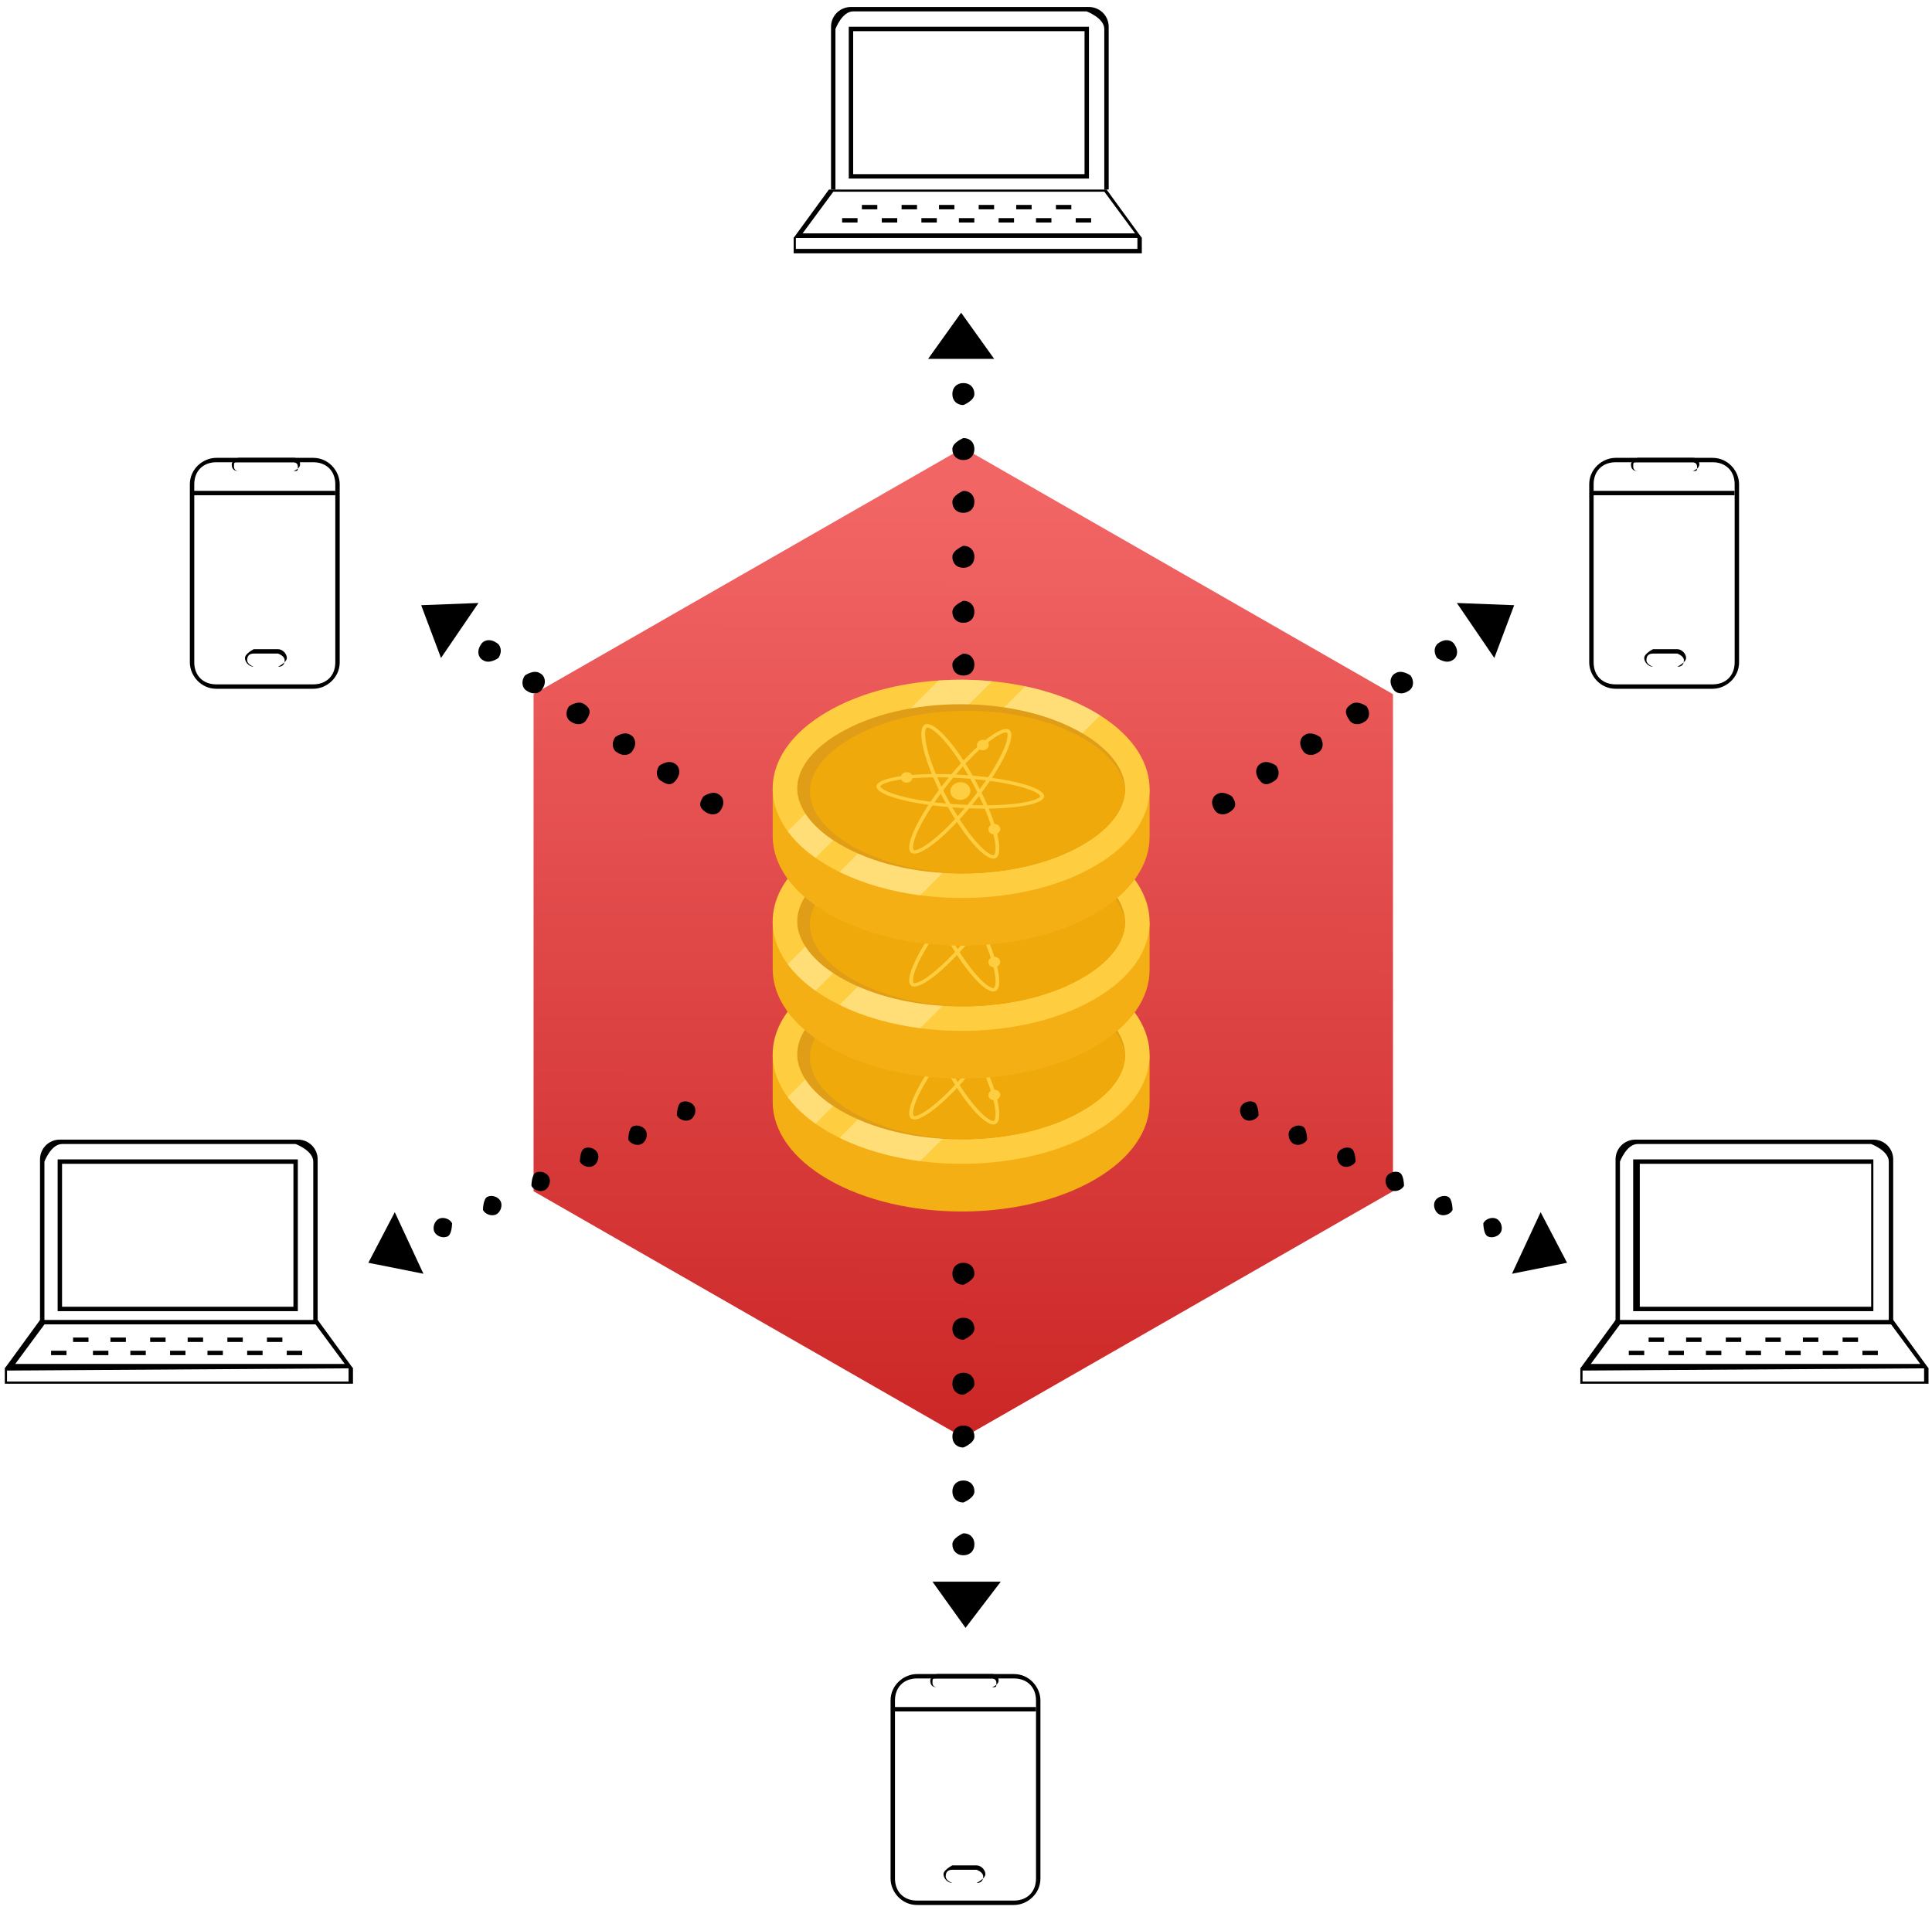 <svg width="270" height="267" viewBox="0 0 270 267" fill="none" xmlns="http://www.w3.org/2000/svg">
<path d="M74.568 97.032V166.507L134.62 200.936L194.672 166.507V97.032L134.62 62.602L74.568 97.032Z" fill="url(#paint0_linear_2920_16622)"/>
<path d="M107.986 147.414V154.086C108.009 157.989 110.602 161.893 115.76 164.871C126.08 170.83 142.753 170.831 153.006 164.873C158.132 161.894 160.68 157.99 160.658 154.086V147.415H107.986V147.414Z" fill="#F4AF14"/>
<path d="M153.008 158.208C146.4 162.052 137.124 163.417 128.603 162.303C124.548 161.778 120.67 160.692 117.328 159.036C116.791 158.779 116.272 158.499 115.763 158.208C115.123 157.842 114.53 157.46 113.97 157.066C112.342 155.918 111.051 154.667 110.086 153.353C106.013 147.808 107.858 141.153 115.637 136.636C119.984 134.105 125.484 132.655 131.161 132.278C133.652 132.101 136.176 132.141 138.649 132.386C140.22 132.535 141.767 132.775 143.275 133.089C146.776 133.826 150.066 135.008 152.882 136.635C153.179 136.807 153.465 136.978 153.744 137.155C163.197 143.141 162.968 152.422 153.008 158.208Z" fill="#FFCD40"/>
<path opacity="0.5" d="M138.649 132.386L113.97 157.065C112.342 155.917 111.051 154.666 110.086 153.353L131.161 132.278C133.652 132.101 136.176 132.141 138.649 132.386Z" fill="#FFEFAE"/>
<path opacity="0.5" d="M153.743 137.155L128.601 162.303C124.546 161.778 120.668 160.692 117.326 159.036L143.273 133.089C146.775 133.825 150.064 135.007 152.88 136.635C153.177 136.807 153.463 136.978 153.743 137.155Z" fill="#FFEFAE"/>
<path d="M151.17 139.605C146.692 137.018 140.678 135.596 134.235 135.596C127.798 135.596 121.807 137.018 117.364 139.6C113.52 141.833 111.412 144.592 111.412 147.379C111.418 150.155 113.628 153.016 117.478 155.238C121.956 157.825 127.97 159.253 134.412 159.253C134.561 159.253 134.709 159.253 134.858 159.248C141.129 159.185 146.943 157.774 151.284 155.249C154.997 153.09 157.099 150.429 157.224 147.745V147.67C157.23 147.602 157.23 147.539 157.23 147.47C157.229 144.694 155.019 141.827 151.17 139.605Z" fill="#E09D17"/>
<path d="M151.403 140.359C147.096 137.875 141.316 136.51 135.119 136.51C128.933 136.51 123.171 137.875 118.899 140.359C115.209 142.501 113.176 145.157 113.182 147.836C113.182 150.503 115.307 153.256 119.007 155.392C123.211 157.825 128.831 159.19 134.857 159.247C141.128 159.184 146.942 157.773 151.283 155.249C154.995 153.09 157.098 150.429 157.223 147.744V147.67C157.091 145.083 154.99 142.427 151.403 140.359Z" fill="#EFA90B"/>
<g filter="url(#filter0_d_2920_16622)">
<path fill-rule="evenodd" clip-rule="evenodd" d="M145.272 148.034C145.379 147.946 145.387 147.898 145.387 147.89C145.388 147.882 145.392 147.833 145.304 147.733C145.213 147.63 145.053 147.504 144.799 147.363C144.292 147.082 143.511 146.794 142.493 146.524C140.464 145.987 137.604 145.551 134.398 145.35C131.191 145.149 128.277 145.225 126.163 145.503C125.101 145.643 124.27 145.83 123.71 146.045C123.43 146.153 123.245 146.257 123.135 146.347C123.027 146.435 123.02 146.484 123.019 146.492C123.018 146.5 123.014 146.549 123.102 146.649C123.193 146.751 123.353 146.878 123.608 147.019C124.114 147.3 124.895 147.588 125.913 147.858C127.942 148.395 130.802 148.831 134.009 149.032C137.215 149.232 140.129 149.156 142.243 148.878C143.306 148.739 144.136 148.551 144.696 148.337C144.976 148.229 145.161 148.125 145.272 148.034ZM133.96 149.495C140.425 149.899 145.776 149.195 145.911 147.923C146.045 146.65 140.913 145.291 134.447 144.887C127.981 144.483 122.63 145.187 122.495 146.459C122.361 147.732 127.493 149.091 133.96 149.495Z" fill="#FFCD40"/>
<path fill-rule="evenodd" clip-rule="evenodd" d="M138.691 156.104C138.829 156.141 138.88 156.121 138.888 156.118C138.896 156.114 138.945 156.092 139.001 155.972C139.059 155.85 139.105 155.661 139.122 155.393C139.154 154.858 139.061 154.111 138.836 153.191C138.389 151.358 137.443 148.942 136.1 146.382C134.757 143.822 133.284 141.63 131.996 140.156C131.349 139.415 130.767 138.876 130.288 138.56C130.048 138.401 129.857 138.313 129.715 138.276C129.577 138.239 129.527 138.259 129.519 138.262C129.51 138.266 129.461 138.288 129.405 138.408C129.348 138.53 129.301 138.719 129.285 138.987C129.253 139.522 129.346 140.269 129.57 141.189C130.018 143.022 130.963 145.438 132.306 147.998C133.649 150.558 135.123 152.75 136.41 154.224C137.057 154.965 137.639 155.504 138.118 155.821C138.358 155.979 138.55 156.067 138.691 156.104ZM131.828 148.201C134.537 153.362 137.796 157.094 139.107 156.535C140.419 155.977 139.286 151.34 136.578 146.179C133.869 141.018 130.611 137.286 129.299 137.845C127.987 138.403 129.12 143.04 131.828 148.201Z" fill="#FFCD40"/>
<path fill-rule="evenodd" clip-rule="evenodd" d="M127.615 155.258C127.646 155.382 127.689 155.411 127.696 155.415C127.704 155.419 127.75 155.445 127.894 155.426C128.041 155.406 128.249 155.344 128.52 155.217C129.059 154.964 129.748 154.504 130.542 153.854C132.124 152.559 134.04 150.58 135.905 148.221C137.77 145.863 139.212 143.596 140.039 141.844C140.455 140.965 140.704 140.239 140.784 139.707C140.824 139.441 140.819 139.249 140.788 139.121C140.758 138.997 140.714 138.969 140.706 138.964C140.699 138.96 140.653 138.934 140.509 138.953C140.361 138.973 140.154 139.035 139.884 139.162C139.344 139.415 138.655 139.875 137.861 140.525C136.279 141.82 134.363 143.8 132.498 146.158C130.633 148.516 129.191 150.783 128.364 152.535C127.948 153.415 127.699 154.14 127.619 154.672C127.578 154.938 127.584 155.13 127.615 155.258ZM132.069 145.898C128.309 150.653 126.215 155.086 127.393 155.8C128.57 156.513 132.573 153.237 136.334 148.481C140.094 143.726 142.188 139.293 141.01 138.579C139.833 137.866 135.83 141.142 132.069 145.898Z" fill="#FFCD40"/>
<path fill-rule="evenodd" clip-rule="evenodd" d="M138.182 140.773C138.14 141.175 137.736 141.478 137.281 141.45C136.826 141.421 136.492 141.072 136.535 140.67C136.577 140.267 136.98 139.964 137.436 139.992C137.89 140.021 138.224 140.37 138.182 140.773ZM139.777 152.53C139.735 152.932 139.332 153.236 138.876 153.207C138.422 153.179 138.088 152.829 138.13 152.427C138.173 152.024 138.576 151.721 139.031 151.749C139.486 151.778 139.82 152.127 139.777 152.53ZM127.529 145.296C127.486 145.698 127.083 146.002 126.628 145.973C126.174 145.945 125.84 145.595 125.883 145.193C125.925 144.79 126.328 144.487 126.783 144.515C127.238 144.543 127.571 144.893 127.529 145.296ZM135.608 147.237C135.535 147.919 134.852 148.433 134.083 148.385C133.312 148.337 132.747 147.745 132.818 147.063C132.891 146.382 133.573 145.868 134.343 145.916C135.114 145.964 135.68 146.556 135.608 147.237Z" fill="#FFCD40"/>
</g>
<path d="M107.986 128.834V135.506C108.009 139.41 110.602 143.313 115.76 146.291C126.08 152.25 142.753 152.251 153.006 146.293C158.132 143.314 160.68 139.41 160.658 135.507V128.835H107.986V128.834Z" fill="#F4AF14"/>
<path d="M153.008 139.628C146.4 143.472 137.124 144.837 128.603 143.723C124.548 143.198 120.67 142.113 117.328 140.456C116.791 140.199 116.272 139.919 115.763 139.628C115.123 139.263 114.53 138.88 113.97 138.486C112.342 137.338 111.051 136.087 110.086 134.774C106.013 129.228 107.858 122.574 115.637 118.056C119.984 115.526 125.484 114.075 131.161 113.698C133.652 113.521 136.176 113.561 138.649 113.807C140.22 113.955 141.767 114.195 143.275 114.509C146.776 115.246 150.066 116.428 152.882 118.055C153.179 118.227 153.465 118.398 153.744 118.575C163.197 124.561 162.968 133.842 153.008 139.628Z" fill="#FFCD40"/>
<path opacity="0.5" d="M138.649 113.806L113.97 138.485C112.342 137.337 111.051 136.086 110.086 134.773L131.161 113.698C133.652 113.521 136.176 113.561 138.649 113.806Z" fill="#FFEFAE"/>
<path opacity="0.5" d="M153.743 118.575L128.601 143.723C124.546 143.198 120.668 142.112 117.326 140.456L143.273 114.509C146.775 115.245 150.064 116.428 152.88 118.055C153.177 118.227 153.463 118.398 153.743 118.575Z" fill="#FFEFAE"/>
<path d="M151.17 121.026C146.692 118.438 140.678 117.016 134.235 117.016C127.798 117.016 121.807 118.438 117.364 121.02C113.52 123.254 111.412 126.012 111.412 128.799C111.418 131.575 113.628 134.436 117.478 136.658C121.956 139.245 127.97 140.673 134.412 140.673C134.561 140.673 134.709 140.673 134.858 140.668C141.129 140.605 146.943 139.194 151.284 136.669C154.997 134.511 157.099 131.849 157.224 129.165V129.09C157.23 129.022 157.23 128.959 157.23 128.891C157.229 126.114 155.019 123.247 151.17 121.026Z" fill="#E09D17"/>
<path d="M151.403 121.779C147.096 119.295 141.316 117.93 135.119 117.93C128.933 117.93 123.171 119.295 118.899 121.779C115.209 123.921 113.176 126.577 113.182 129.256C113.182 131.923 115.307 134.676 119.007 136.812C123.211 139.245 128.831 140.61 134.857 140.667C141.128 140.604 146.942 139.193 151.283 136.669C154.995 134.51 157.098 131.849 157.223 129.164V129.09C157.091 126.503 154.99 123.847 151.403 121.779Z" fill="#EFA90B"/>
<g filter="url(#filter1_d_2920_16622)">
<path fill-rule="evenodd" clip-rule="evenodd" d="M145.272 129.455C145.379 129.367 145.387 129.318 145.387 129.31C145.388 129.302 145.392 129.253 145.304 129.153C145.213 129.05 145.053 128.924 144.799 128.783C144.292 128.502 143.511 128.214 142.493 127.944C140.464 127.407 137.604 126.971 134.398 126.77C131.191 126.57 128.277 126.646 126.163 126.924C125.101 127.063 124.27 127.25 123.71 127.465C123.43 127.573 123.245 127.677 123.135 127.767C123.027 127.855 123.02 127.904 123.019 127.912C123.018 127.92 123.014 127.969 123.102 128.069C123.193 128.172 123.353 128.298 123.608 128.439C124.114 128.72 124.895 129.008 125.913 129.278C127.942 129.815 130.802 130.251 134.009 130.452C137.215 130.652 140.129 130.577 142.243 130.299C143.306 130.159 144.136 129.972 144.696 129.757C144.976 129.649 145.161 129.545 145.272 129.455ZM133.96 130.915C140.425 131.319 145.776 130.615 145.911 129.343C146.045 128.07 140.913 126.711 134.447 126.307C127.981 125.903 122.63 126.607 122.495 127.879C122.361 129.152 127.493 130.511 133.96 130.915Z" fill="#FFCD40"/>
<path fill-rule="evenodd" clip-rule="evenodd" d="M138.691 137.525C138.829 137.562 138.88 137.542 138.888 137.538C138.896 137.535 138.945 137.512 139.001 137.393C139.059 137.27 139.105 137.081 139.122 136.813C139.154 136.279 139.061 135.531 138.836 134.611C138.389 132.779 137.443 130.362 136.1 127.802C134.757 125.243 133.284 123.051 131.996 121.576C131.349 120.836 130.767 120.297 130.288 119.98C130.048 119.821 129.857 119.734 129.715 119.696C129.577 119.659 129.527 119.679 129.519 119.683C129.51 119.686 129.461 119.709 129.405 119.828C129.348 119.951 129.301 120.14 129.285 120.407C129.253 120.942 129.346 121.69 129.57 122.61C130.018 124.442 130.963 126.859 132.306 129.419C133.649 131.978 135.123 134.17 136.41 135.645C137.057 136.385 137.639 136.924 138.118 137.241C138.358 137.4 138.55 137.487 138.691 137.525ZM131.828 129.622C134.537 134.783 137.796 138.514 139.107 137.956C140.419 137.397 139.286 132.76 136.578 127.599C133.869 122.438 130.611 118.707 129.299 119.265C127.987 119.824 129.12 124.461 131.828 129.622Z" fill="#FFCD40"/>
<path fill-rule="evenodd" clip-rule="evenodd" d="M127.615 136.678C127.646 136.802 127.689 136.831 127.696 136.835C127.704 136.84 127.75 136.866 127.894 136.846C128.041 136.827 128.249 136.764 128.52 136.637C129.059 136.384 129.748 135.925 130.542 135.274C132.124 133.98 134.04 132 135.905 129.642C137.77 127.283 139.212 125.017 140.039 123.264C140.455 122.385 140.704 121.659 140.784 121.128C140.824 120.862 140.819 120.669 140.788 120.542C140.758 120.417 140.714 120.389 140.706 120.384C140.699 120.38 140.653 120.354 140.509 120.373C140.361 120.393 140.154 120.456 139.884 120.582C139.344 120.835 138.655 121.295 137.861 121.945C136.279 123.24 134.363 125.22 132.498 127.578C130.633 129.936 129.191 132.203 128.364 133.955C127.948 134.835 127.699 135.561 127.619 136.092C127.578 136.358 127.584 136.55 127.615 136.678ZM132.069 127.318C128.309 132.073 126.215 136.507 127.393 137.22C128.57 137.934 132.573 134.657 136.334 129.902C140.094 125.146 142.188 120.713 141.01 120C139.833 119.286 135.83 122.563 132.069 127.318Z" fill="#FFCD40"/>
<path fill-rule="evenodd" clip-rule="evenodd" d="M138.182 122.193C138.14 122.595 137.736 122.898 137.281 122.87C136.826 122.842 136.492 122.492 136.535 122.09C136.577 121.688 136.98 121.384 137.436 121.413C137.89 121.441 138.224 121.791 138.182 122.193ZM139.777 133.95C139.735 134.352 139.332 134.656 138.876 134.627C138.422 134.599 138.088 134.249 138.13 133.847C138.173 133.444 138.576 133.141 139.031 133.169C139.486 133.198 139.82 133.547 139.777 133.95ZM127.529 126.716C127.486 127.118 127.083 127.422 126.628 127.393C126.174 127.365 125.84 127.015 125.883 126.613C125.925 126.21 126.328 125.907 126.783 125.935C127.238 125.964 127.571 126.313 127.529 126.716ZM135.608 128.658C135.535 129.34 134.852 129.853 134.083 129.805C133.312 129.757 132.747 129.165 132.818 128.483C132.891 127.802 133.573 127.288 134.343 127.336C135.114 127.385 135.68 127.976 135.608 128.658Z" fill="#FFCD40"/>
</g>
<path d="M107.986 110.255V116.926C108.009 120.83 110.602 124.734 115.76 127.712C126.08 133.67 142.753 133.672 153.006 127.714C158.132 124.735 160.68 120.831 160.658 116.927V110.255H107.986V110.255Z" fill="#F4AF14"/>
<path d="M153.008 121.048C146.4 124.892 137.124 126.257 128.603 125.144C124.548 124.618 120.67 123.533 117.328 121.877C116.791 121.619 116.272 121.34 115.763 121.048C115.123 120.683 114.53 120.3 113.97 119.906C112.342 118.758 111.051 117.507 110.086 116.194C106.013 110.648 107.858 103.994 115.637 99.476C119.984 96.946 125.484 95.495 131.161 95.119C133.652 94.942 136.176 94.981 138.649 95.227C140.22 95.376 141.767 95.615 143.275 95.929C146.776 96.666 150.066 97.848 152.882 99.476C153.179 99.647 153.465 99.819 153.744 99.995C163.197 105.981 162.968 115.262 153.008 121.048Z" fill="#FFCD40"/>
<path opacity="0.5" d="M138.649 95.226L113.97 119.906C112.342 118.758 111.051 117.507 110.086 116.193L131.161 95.118C133.652 94.941 136.176 94.981 138.649 95.226Z" fill="#FFEFAE"/>
<path opacity="0.5" d="M153.743 99.996L128.601 125.144C124.546 124.618 120.668 123.533 117.326 121.877L143.273 95.929C146.775 96.666 150.064 97.848 152.88 99.476C153.177 99.647 153.463 99.818 153.743 99.996Z" fill="#FFEFAE"/>
<path d="M151.17 102.446C146.692 99.859 140.678 98.437 134.235 98.437C127.798 98.437 121.807 99.859 117.364 102.441C113.52 104.674 111.412 107.432 111.412 110.22C111.418 112.995 113.628 115.857 117.478 118.079C121.956 120.666 127.97 122.094 134.412 122.094C134.561 122.094 134.709 122.094 134.858 122.088C141.129 122.025 146.943 120.614 151.284 118.09C154.997 115.931 157.099 113.269 157.224 110.585V110.511C157.23 110.442 157.23 110.379 157.23 110.311C157.229 107.535 155.019 104.668 151.17 102.446Z" fill="#E09D17"/>
<path d="M151.403 103.2C147.096 100.715 141.316 99.35 135.119 99.35C128.933 99.35 123.171 100.715 118.899 103.2C115.209 105.342 113.176 107.997 113.182 110.676C113.182 113.343 115.307 116.096 119.007 118.232C123.211 120.665 128.831 122.031 134.857 122.088C141.128 122.025 146.942 120.614 151.283 118.089C154.995 115.93 157.098 113.269 157.223 110.585V110.51C157.091 107.923 154.99 105.267 151.403 103.2Z" fill="#EFA90B"/>
<g filter="url(#filter2_d_2920_16622)">
<path fill-rule="evenodd" clip-rule="evenodd" d="M145.272 110.875C145.379 110.787 145.387 110.738 145.387 110.73C145.388 110.722 145.392 110.674 145.304 110.573C145.213 110.471 145.053 110.345 144.799 110.203C144.292 109.922 143.511 109.634 142.493 109.364C140.464 108.827 137.604 108.391 134.398 108.19C131.191 107.99 128.277 108.066 126.163 108.344C125.101 108.484 124.27 108.671 123.71 108.885C123.43 108.993 123.245 109.098 123.135 109.188C123.027 109.276 123.02 109.324 123.019 109.332C123.018 109.34 123.014 109.389 123.102 109.489C123.193 109.592 123.353 109.718 123.608 109.859C124.114 110.141 124.895 110.428 125.913 110.698C127.942 111.235 130.802 111.672 134.009 111.872C137.215 112.073 140.129 111.997 142.243 111.719C143.306 111.579 144.136 111.392 144.696 111.177C144.976 111.07 145.161 110.965 145.272 110.875ZM133.96 112.335C140.425 112.74 145.776 112.036 145.911 110.763C146.045 109.491 140.913 108.131 134.447 107.727C127.981 107.323 122.63 108.027 122.495 109.3C122.361 110.572 127.493 111.931 133.96 112.335Z" fill="#FFCD40"/>
<path fill-rule="evenodd" clip-rule="evenodd" d="M138.691 118.945C138.829 118.982 138.88 118.962 138.888 118.959C138.896 118.955 138.945 118.932 139.001 118.813C139.059 118.69 139.105 118.502 139.122 118.234C139.154 117.699 139.061 116.951 138.836 116.032C138.389 114.199 137.443 111.782 136.1 109.223C134.757 106.663 133.284 104.471 131.996 102.996C131.349 102.256 130.767 101.717 130.288 101.4C130.048 101.242 129.857 101.154 129.715 101.116C129.577 101.08 129.527 101.099 129.519 101.103C129.51 101.106 129.461 101.129 129.405 101.248C129.348 101.371 129.301 101.56 129.285 101.828C129.253 102.362 129.346 103.11 129.57 104.03C130.018 105.862 130.963 108.279 132.306 110.839C133.649 113.398 135.123 115.59 136.41 117.065C137.057 117.805 137.639 118.344 138.118 118.661C138.358 118.82 138.55 118.907 138.691 118.945ZM131.828 111.042C134.537 116.203 137.796 119.934 139.107 119.376C140.419 118.817 139.286 114.181 136.578 109.019C133.869 103.858 130.611 100.127 129.299 100.685C127.987 101.244 129.12 105.881 131.828 111.042Z" fill="#FFCD40"/>
<path fill-rule="evenodd" clip-rule="evenodd" d="M127.615 118.098C127.646 118.223 127.689 118.251 127.696 118.256C127.704 118.26 127.75 118.286 127.894 118.267C128.041 118.247 128.249 118.184 128.52 118.057C129.059 117.804 129.748 117.345 130.542 116.695C132.124 115.4 134.04 113.42 135.905 111.062C137.77 108.704 139.212 106.437 140.039 104.685C140.455 103.805 140.704 103.079 140.784 102.548C140.824 102.282 140.819 102.09 140.788 101.962C140.758 101.837 140.714 101.809 140.706 101.805C140.699 101.8 140.653 101.774 140.509 101.793C140.361 101.813 140.154 101.876 139.884 102.003C139.344 102.256 138.655 102.715 137.861 103.365C136.279 104.66 134.363 106.64 132.498 108.998C130.633 111.357 129.191 113.623 128.364 115.375C127.948 116.255 127.699 116.981 127.619 117.512C127.578 117.778 127.584 117.97 127.615 118.098ZM132.069 108.738C128.309 113.494 126.215 117.927 127.393 118.64C128.57 119.354 132.573 116.077 136.334 111.322C140.094 106.567 142.188 102.133 141.01 101.42C139.833 100.706 135.83 103.983 132.069 108.738Z" fill="#FFCD40"/>
<path fill-rule="evenodd" clip-rule="evenodd" d="M138.182 103.613C138.14 104.016 137.736 104.319 137.281 104.29C136.826 104.262 136.492 103.913 136.535 103.51C136.577 103.108 136.98 102.805 137.436 102.833C137.89 102.861 138.224 103.211 138.182 103.613ZM139.777 115.37C139.735 115.773 139.332 116.076 138.876 116.048C138.422 116.019 138.088 115.67 138.13 115.267C138.173 114.865 138.576 114.561 139.031 114.59C139.486 114.618 139.82 114.968 139.777 115.37ZM127.529 108.136C127.486 108.539 127.083 108.842 126.628 108.814C126.174 108.785 125.84 108.436 125.883 108.033C125.925 107.63 126.328 107.327 126.783 107.356C127.238 107.384 127.571 107.733 127.529 108.136ZM135.608 110.078C135.535 110.76 134.852 111.273 134.083 111.225C133.312 111.177 132.747 110.585 132.818 109.904C132.891 109.222 133.573 108.708 134.343 108.757C135.114 108.805 135.68 109.396 135.608 110.078Z" fill="#FFCD40"/>
</g>
<path d="M134.634 91.357C134.634 91.357 133.094 91.972 133.094 92.894C133.094 93.817 133.71 94.431 134.634 94.431C135.557 94.431 136.173 93.817 136.173 92.894C136.173 91.972 135.557 91.357 134.634 91.357Z" fill="black"/>
<path d="M134.634 83.98C134.634 83.98 133.094 84.594 133.094 85.516C133.094 86.439 133.71 87.054 134.634 87.054C135.557 87.054 136.173 86.439 136.173 85.516C136.173 84.594 135.557 83.98 134.634 83.98Z" fill="black"/>
<path d="M134.634 76.292C134.634 76.292 133.094 76.907 133.094 77.829C133.094 78.751 133.71 79.366 134.634 79.366C135.557 79.366 136.173 78.751 136.173 77.829C136.173 76.907 135.557 76.292 134.634 76.292Z" fill="black"/>
<path d="M134.634 68.609C134.634 68.609 133.094 69.224 133.094 70.146C133.094 71.068 133.71 71.683 134.634 71.683C135.557 71.683 136.173 71.068 136.173 70.146C136.173 69.224 135.557 68.609 134.634 68.609Z" fill="black"/>
<path d="M134.634 61.231C134.634 61.231 133.094 61.846 133.094 62.768C133.094 63.69 133.71 64.305 134.634 64.305C135.557 64.305 136.173 63.69 136.173 62.768C136.173 61.846 135.557 61.231 134.634 61.231Z" fill="black"/>
<path d="M134.634 56.618C134.634 56.618 136.173 56.003 136.173 55.081C136.173 54.159 135.557 53.544 134.634 53.544C133.71 53.544 133.094 54.159 133.094 55.081C133.094 56.003 133.71 56.618 134.634 56.618Z" fill="black"/>
<path d="M129.701 50.165H138.94L134.321 43.709L129.701 50.165Z" fill="black"/>
<path d="M134.637 179.583C134.637 179.583 136.177 178.969 136.177 178.046C136.177 177.124 135.561 176.509 134.637 176.509C133.714 176.509 133.098 177.124 133.098 178.046C133.098 178.969 133.714 179.583 134.637 179.583Z" fill="black"/>
<path d="M134.637 187.267C134.637 187.267 136.177 186.652 136.177 185.73C136.177 184.807 135.561 184.193 134.637 184.193C133.714 184.193 133.098 184.807 133.098 185.73C133.098 186.652 133.714 187.267 134.637 187.267Z" fill="black"/>
<path d="M134.637 194.954C134.637 194.954 136.177 194.339 136.177 193.417C136.177 192.495 135.561 191.88 134.637 191.88C133.714 191.88 133.098 192.495 133.098 193.417C133.098 194.339 133.714 194.954 134.637 194.954Z" fill="black"/>
<path d="M134.637 202.332C134.637 202.332 136.177 201.717 136.177 200.795C136.177 199.873 135.561 199.258 134.637 199.258C133.714 199.258 133.098 199.873 133.098 200.795C133.098 201.717 133.714 202.332 134.637 202.332Z" fill="black"/>
<path d="M134.637 210.015C134.637 210.015 136.177 209.4 136.177 208.478C136.177 207.556 135.561 206.941 134.637 206.941C133.714 206.941 133.098 207.556 133.098 208.478C133.098 209.4 133.714 210.015 134.637 210.015Z" fill="black"/>
<path d="M134.637 214.319C134.637 214.319 133.098 214.934 133.098 215.856C133.098 216.778 133.714 217.393 134.637 217.393C135.561 217.393 136.177 216.778 136.177 215.856C136.177 214.934 135.561 214.319 134.637 214.319Z" fill="black"/>
<path d="M139.861 221.082H130.314L134.934 227.537L139.861 221.082Z" fill="black"/>
<path d="M172.194 111.34C172.194 111.34 170.962 110.417 170.038 111.032C169.422 111.34 169.114 112.262 169.73 113.184C170.038 113.799 170.962 114.106 171.886 113.492C172.81 112.877 172.81 112.262 172.194 111.34Z" fill="black"/>
<path d="M178.354 107.034C178.354 107.034 177.122 106.112 176.198 106.726C175.582 107.034 175.275 107.956 175.89 108.878C176.506 109.8 177.122 109.8 178.046 109.186C178.662 108.878 178.97 107.956 178.354 107.034Z" fill="black"/>
<path d="M184.51 103.037C184.51 103.037 183.278 102.115 182.355 102.73C181.739 103.037 181.431 103.959 182.047 104.882C182.355 105.496 183.278 105.804 184.202 105.189C184.818 104.882 185.126 103.959 184.51 103.037Z" fill="black"/>
<path d="M190.989 98.735C190.989 98.735 189.757 97.813 188.833 98.428C187.909 99.043 187.909 99.657 188.525 100.58C188.833 101.195 189.757 101.502 190.681 100.887C191.297 100.58 191.605 99.657 190.989 98.735Z" fill="black"/>
<path d="M197.137 94.429C197.137 94.429 195.905 93.507 194.982 94.122C194.366 94.429 194.058 95.352 194.674 96.274C194.982 96.888 195.905 97.196 196.829 96.581C197.445 96.274 197.753 95.352 197.137 94.429Z" fill="black"/>
<path d="M200.834 91.971C200.834 91.971 202.066 92.893 202.989 92.278C203.605 91.971 203.913 91.049 203.297 90.126C202.989 89.512 202.066 89.204 201.142 89.819C200.526 90.126 200.218 91.049 200.834 91.971Z" fill="black"/>
<path d="M203.6 84.285L208.835 91.97L211.607 84.593L203.6 84.285Z" fill="black"/>
<path d="M175.883 155.91C175.883 155.91 175.883 154.373 175.267 154.066C174.651 153.759 173.728 154.066 173.42 154.681C173.112 155.296 173.42 156.218 174.036 156.525C174.651 156.833 175.575 156.525 175.883 155.91Z" fill="black"/>
<path d="M182.67 159.292C182.67 159.292 182.67 157.755 182.054 157.447C181.439 157.14 180.515 157.447 180.207 158.062C179.899 158.677 180.207 159.599 180.823 159.907C181.439 160.214 182.362 159.907 182.67 159.292Z" fill="black"/>
<path d="M189.442 162.368C189.442 162.368 189.442 160.831 188.826 160.523C188.21 160.216 187.286 160.523 186.978 161.138C186.67 161.753 186.978 162.675 187.594 162.982C188.21 163.29 189.134 162.982 189.442 162.368Z" fill="black"/>
<path d="M196.211 165.749C196.211 165.749 196.211 164.212 195.596 163.905C194.98 163.597 194.056 163.905 193.748 164.519C193.44 165.134 193.748 166.057 194.364 166.364C194.98 166.671 195.903 166.364 196.211 165.749Z" fill="black"/>
<path d="M202.999 169.13C202.999 169.13 202.999 167.593 202.383 167.286C201.767 166.978 200.843 167.286 200.535 167.901C200.227 168.515 200.535 169.438 201.151 169.745C201.767 170.052 202.691 169.745 202.999 169.13Z" fill="black"/>
<path d="M207.297 170.976C207.297 170.976 207.297 172.513 207.913 172.821C208.529 173.128 209.453 172.821 209.761 172.206C210.068 171.591 209.761 170.669 209.145 170.361C208.529 170.054 207.605 170.361 207.297 170.976Z" fill="black"/>
<path d="M215.304 169.437L211.301 178.044L219 176.507L215.304 169.437Z" fill="black"/>
<path d="M98.287 111.34C98.287 111.34 99.519 110.417 100.442 111.032C101.058 111.34 101.366 112.262 100.75 113.184C100.442 113.799 99.519 114.106 98.595 113.492C97.671 112.877 97.671 112.262 98.287 111.34Z" fill="black"/>
<path d="M92.133 107.034C92.133 107.034 93.364 106.112 94.288 106.726C94.904 107.034 95.212 107.956 94.596 108.878C93.98 109.8 93.364 109.8 92.441 109.186C91.825 108.878 91.517 107.956 92.133 107.034Z" fill="black"/>
<path d="M85.971 103.037C85.971 103.037 87.202 102.115 88.126 102.73C88.742 103.037 89.05 103.959 88.434 104.882C88.126 105.496 87.202 105.804 86.278 105.189C85.662 104.882 85.355 103.959 85.971 103.037Z" fill="black"/>
<path d="M79.508 98.735C79.508 98.735 80.739 97.813 81.663 98.428C82.587 99.043 82.587 99.657 81.971 100.58C81.663 101.195 80.739 101.502 79.816 100.887C79.2 100.58 78.892 99.657 79.508 98.735Z" fill="black"/>
<path d="M73.347 94.429C73.347 94.429 74.579 93.507 75.503 94.122C76.119 94.429 76.427 95.352 75.811 96.274C75.503 96.888 74.579 97.196 73.655 96.581C73.04 96.274 72.731 95.352 73.347 94.429Z" fill="black"/>
<path d="M69.651 91.971C69.651 91.971 68.419 92.893 67.495 92.278C66.879 91.971 66.571 91.049 67.187 90.126C67.495 89.512 68.419 89.204 69.343 89.819C69.959 90.126 70.267 91.049 69.651 91.971Z" fill="black"/>
<path d="M66.866 84.285L61.631 91.97L58.859 84.593L66.866 84.285Z" fill="black"/>
<path d="M94.596 155.911C94.596 155.911 94.596 154.374 95.212 154.067C95.828 153.759 96.751 154.067 97.059 154.681C97.367 155.296 97.059 156.218 96.444 156.526C95.828 156.833 94.904 156.526 94.596 155.911Z" fill="black"/>
<path d="M87.807 159.293C87.807 159.293 87.807 157.756 88.423 157.448C89.038 157.141 89.962 157.448 90.27 158.063C90.578 158.678 90.27 159.6 89.654 159.907C89.038 160.215 88.115 159.907 87.807 159.293Z" fill="black"/>
<path d="M81.037 162.368C81.037 162.368 81.037 160.831 81.653 160.524C82.269 160.216 83.193 160.524 83.501 161.138C83.809 161.753 83.501 162.676 82.885 162.983C82.269 163.29 81.345 162.983 81.037 162.368Z" fill="black"/>
<path d="M74.266 165.749C74.266 165.749 74.266 164.212 74.882 163.905C75.498 163.598 76.421 163.905 76.729 164.52C77.037 165.135 76.729 166.057 76.113 166.364C75.497 166.672 74.574 166.364 74.266 165.749Z" fill="black"/>
<path d="M67.496 169.131C67.496 169.131 67.496 167.594 68.112 167.286C68.728 166.979 69.652 167.286 69.96 167.901C70.268 168.516 69.96 169.438 69.344 169.746C68.728 170.053 67.804 169.746 67.496 169.131Z" fill="black"/>
<path d="M63.178 170.977C63.178 170.977 63.178 172.514 62.562 172.821C61.946 173.129 61.023 172.821 60.715 172.207C60.407 171.592 60.715 170.669 61.331 170.362C61.946 170.055 62.87 170.362 63.178 170.977Z" fill="black"/>
<path d="M55.172 169.437L59.175 178.045L51.477 176.508L55.172 169.437Z" fill="black"/>
<path d="M43.779 64.612C45.627 64.612 46.858 65.841 46.858 67.686V92.586C46.858 94.43 45.627 95.66 43.779 95.66H30.229C28.381 95.66 27.149 94.43 27.149 92.586V67.686C27.149 65.841 28.381 64.612 30.229 64.612H43.779ZM43.779 63.997H30.229C28.381 63.997 26.533 65.534 26.533 67.686V92.586C26.533 94.43 28.073 96.275 30.229 96.275H43.779C45.627 96.275 47.474 94.738 47.474 92.586V67.686C47.474 65.841 45.934 63.997 43.779 63.997Z" fill="black"/>
<path d="M46.855 68.609H26.838V69.224H46.855V68.609Z" fill="black"/>
<path d="M41.01 64.612C41.01 64.612 41.625 64.612 41.625 65.227C41.625 65.841 41.625 65.841 41.01 65.841H33.311C33.311 65.841 32.695 65.841 32.695 65.227C32.695 64.612 32.695 64.612 33.311 64.612H41.01ZM41.01 63.997H33.311C33.311 63.997 32.387 64.304 32.387 64.919C32.387 65.534 32.695 65.841 33.311 65.841H41.01C41.01 65.841 41.933 65.534 41.933 64.919C41.933 64.304 41.625 63.997 41.01 63.997Z" fill="black"/>
<path d="M38.854 91.357C38.854 91.357 39.778 91.664 39.778 92.279C39.778 92.894 39.47 93.201 38.854 93.201H35.466C35.466 93.201 34.542 92.894 34.542 92.279C34.542 91.664 34.85 91.357 35.466 91.357H38.854ZM38.854 90.742H35.466C35.466 90.742 34.234 91.357 34.234 91.972C34.234 92.587 34.85 93.201 35.466 93.201H38.854C38.854 93.201 40.086 92.587 40.086 91.972C40.086 91.357 39.47 90.742 38.854 90.742Z" fill="black"/>
<path d="M141.705 234.611C143.552 234.611 144.784 235.84 144.784 237.685V262.585C144.784 264.429 143.552 265.659 141.705 265.659H128.154C126.307 265.659 125.075 264.429 125.075 262.585V237.685C125.075 235.84 126.307 234.611 128.154 234.611H141.705ZM141.705 233.996H128.154C126.307 233.996 124.459 235.533 124.459 237.685V262.585C124.459 264.429 125.999 266.274 128.154 266.274H141.705C143.552 266.274 145.4 264.737 145.4 262.585V237.685C145.4 235.84 143.86 233.996 141.705 233.996Z" fill="black"/>
<path d="M144.781 238.608H124.764V239.222H144.781V238.608Z" fill="black"/>
<path d="M138.631 234.611C138.631 234.611 139.247 234.611 139.247 235.225C139.247 235.84 139.247 235.84 138.631 235.84H130.932C130.932 235.84 130.316 235.84 130.316 235.225C130.316 234.611 130.316 234.611 130.932 234.611H138.631ZM138.631 233.996H130.932C130.932 233.996 130.008 234.303 130.008 234.918C130.008 235.533 130.316 235.84 130.932 235.84H138.631C138.631 235.84 139.555 235.533 139.555 234.918C139.555 234.303 139.247 233.996 138.631 233.996Z" fill="black"/>
<path d="M136.477 261.356C136.477 261.356 137.401 261.663 137.401 262.278C137.401 262.893 137.093 263.2 136.477 263.2H133.089C133.089 263.2 132.165 262.893 132.165 262.278C132.165 261.663 132.473 261.356 133.089 261.356H136.477ZM136.477 260.741H133.089C133.089 260.741 131.857 261.356 131.857 261.97C131.857 262.585 132.473 263.2 133.089 263.2H136.477C136.477 263.2 137.709 262.585 137.709 261.97C137.709 261.356 137.093 260.741 136.477 260.741Z" fill="black"/>
<path d="M239.341 64.612C241.189 64.612 242.421 65.841 242.421 67.686V92.586C242.421 94.431 241.189 95.66 239.341 95.66H225.791C223.943 95.66 222.712 94.431 222.712 92.586V67.686C222.712 65.841 223.943 64.612 225.791 64.612H239.341ZM239.341 63.997H225.791C223.943 63.997 222.096 65.534 222.096 67.686V92.586C222.096 94.431 223.635 96.275 225.791 96.275H239.341C241.189 96.275 243.037 94.738 243.037 92.586V67.686C243.037 65.841 241.497 63.997 239.341 63.997Z" fill="black"/>
<path d="M242.4 68.609H222.383V69.224H242.4V68.609Z" fill="black"/>
<path d="M236.556 64.612C236.556 64.612 237.172 64.612 237.172 65.227C237.172 65.841 237.172 65.841 236.556 65.841H228.857C228.857 65.841 228.242 65.841 228.242 65.227C228.242 64.612 228.242 64.612 228.857 64.612H236.556ZM236.556 63.997H228.857C228.857 63.997 227.934 64.305 227.934 64.919C227.934 65.534 228.242 65.841 228.857 65.841H236.556C236.556 65.841 237.48 65.534 237.48 64.919C237.48 64.305 237.172 63.997 236.556 63.997Z" fill="black"/>
<path d="M234.403 91.357C234.403 91.357 235.326 91.664 235.326 92.279C235.326 92.894 235.018 93.201 234.403 93.201H231.015C231.015 93.201 230.091 92.894 230.091 92.279C230.091 91.664 230.399 91.357 231.015 91.357H234.403ZM234.403 90.742H231.015C231.015 90.742 229.783 91.357 229.783 91.972C229.783 92.587 230.399 93.201 231.015 93.201H234.403C234.403 93.201 235.634 92.587 235.634 91.972C235.634 91.357 235.018 90.742 234.403 90.742Z" fill="black"/>
<path d="M261.498 159.908C261.498 159.908 263.962 160.83 263.962 162.367V184.808H226.391V162.367C226.391 162.367 227.315 159.908 228.855 159.908H261.806M261.498 159.293H228.547C227.007 159.293 225.775 160.523 225.775 162.06V184.808H264.578V162.06C264.578 160.523 263.346 159.293 261.806 159.293H261.498Z" fill="black"/>
<path d="M264.277 185.117L268.589 190.958H222.087L226.399 185.117H264.585M264.585 184.502H225.783L220.855 191.265H269.513L264.585 184.502Z" fill="black"/>
<path d="M268.589 191.265H268.897V193.109H221.163V191.572H221.471L268.281 191.265M268.897 190.65H221.471L220.855 191.265V193.417H269.513V191.265L268.897 190.65Z" fill="black"/>
<path d="M261.498 162.674V182.656H229.162V162.674H261.498ZM261.806 162.059H228.238V183.271H261.806V162.059Z" fill="black"/>
<path d="M232.55 186.959H230.395V187.574H232.55V186.959Z" fill="black"/>
<path d="M237.79 186.959H235.635V187.574H237.79V186.959Z" fill="black"/>
<path d="M243.339 186.959H241.184V187.574H243.339V186.959Z" fill="black"/>
<path d="M248.871 186.959H246.715V187.574H248.871V186.959Z" fill="black"/>
<path d="M254.115 186.959H251.959V187.574H254.115V186.959Z" fill="black"/>
<path d="M259.664 186.959H257.508V187.574H259.664V186.959Z" fill="black"/>
<path d="M235.33 188.804H233.174V189.419H235.33V188.804Z" fill="black"/>
<path d="M240.56 188.804H238.404V189.419H240.56V188.804Z" fill="black"/>
<path d="M246.105 188.804H243.949V189.419H246.105V188.804Z" fill="black"/>
<path d="M251.654 188.804H249.498V189.419H251.654V188.804Z" fill="black"/>
<path d="M256.88 188.804H254.725V189.419H256.88V188.804Z" fill="black"/>
<path d="M262.431 188.804H260.275V189.419H262.431V188.804Z" fill="black"/>
<path d="M229.783 188.804H227.627V189.419H229.783V188.804Z" fill="black"/>
<path d="M151.862 1.593C151.862 1.593 154.325 2.515 154.325 4.052V26.493H116.755V4.052C116.755 4.052 117.678 1.593 119.218 1.593H152.17M151.862 0.978H118.91C117.371 0.978 116.139 2.208 116.139 3.745V26.493H154.941V3.745C154.941 2.208 153.709 0.978 152.17 0.978H151.862Z" fill="black"/>
<path d="M154.336 26.8L158.647 32.641H112.146L116.457 26.8H154.644M154.644 26.493H115.841L110.914 33.256H159.571L154.644 26.493Z" fill="black"/>
<path d="M158.647 32.948H158.955V34.792H111.222V33.255H111.53L158.339 32.948M158.955 32.641H111.53L110.914 33.255V35.407H159.571V33.255L158.955 32.641Z" fill="black"/>
<path d="M151.567 4.359V24.341H119.231V4.359H151.567ZM152.183 3.745H118.615V24.956H152.183V3.745Z" fill="black"/>
<path d="M122.607 28.644H120.451V29.259H122.607V28.644Z" fill="black"/>
<path d="M128.154 28.644H125.998V29.259H128.154V28.644Z" fill="black"/>
<path d="M133.382 28.644H131.227V29.259H133.382V28.644Z" fill="black"/>
<path d="M138.929 28.644H136.773V29.259H138.929V28.644Z" fill="black"/>
<path d="M144.173 28.644H142.018V29.259H144.173V28.644Z" fill="black"/>
<path d="M149.722 28.644H147.566V29.259H149.722V28.644Z" fill="black"/>
<path d="M125.388 30.489H123.232V31.104H125.388V30.489Z" fill="black"/>
<path d="M130.921 30.489H128.766V31.104H130.921V30.489Z" fill="black"/>
<path d="M136.164 30.489H134.008V31.104H136.164V30.489Z" fill="black"/>
<path d="M141.712 30.489H139.557V31.104H141.712V30.489Z" fill="black"/>
<path d="M146.937 30.489H144.781V31.104H146.937V30.489Z" fill="black"/>
<path d="M152.488 30.489H150.332V31.104H152.488V30.489Z" fill="black"/>
<path d="M119.841 30.489H117.686V31.104H119.841V30.489Z" fill="black"/>
<path d="M41.315 159.908C41.315 159.908 43.779 160.83 43.779 162.367V184.808H6.208V162.367C6.208 162.367 7.132 159.908 8.671 159.908H41.623M41.315 159.293H8.363C6.824 159.293 5.592 160.523 5.592 162.06V184.808H44.394V162.06C44.394 160.523 43.163 159.293 41.623 159.293H41.315Z" fill="black"/>
<path d="M44.094 185.117L48.405 190.958H1.904L6.215 185.117H44.402M44.402 184.502H5.599L0.672 191.265H49.329L44.402 184.502Z" fill="black"/>
<path d="M48.405 191.265H48.713V193.109H0.98V191.572H1.288L48.097 191.265M48.713 190.65H1.288L0.672 191.265V193.417H49.329V191.265L48.713 190.65Z" fill="black"/>
<path d="M41.006 162.674V182.656H8.671V162.674H41.006ZM41.622 162.059H8.055V183.271H41.622V162.059Z" fill="black"/>
<path d="M12.367 186.959H10.211V187.574H12.367V186.959Z" fill="black"/>
<path d="M17.591 186.959H15.435V187.574H17.591V186.959Z" fill="black"/>
<path d="M23.14 186.959H20.984V187.574H23.14V186.959Z" fill="black"/>
<path d="M28.382 186.959H26.227V187.574H28.382V186.959Z" fill="black"/>
<path d="M33.931 186.959H31.775V187.574H33.931V186.959Z" fill="black"/>
<path d="M39.462 186.959H37.307V187.574H39.462V186.959Z" fill="black"/>
<path d="M15.146 188.804H12.99V189.419H15.146V188.804Z" fill="black"/>
<path d="M20.372 188.804H18.217V189.419H20.372V188.804Z" fill="black"/>
<path d="M25.921 188.804H23.766V189.419H25.921V188.804Z" fill="black"/>
<path d="M31.148 188.804H28.992V189.419H31.148V188.804Z" fill="black"/>
<path d="M36.697 188.804H34.541V189.419H36.697V188.804Z" fill="black"/>
<path d="M42.23 188.804H40.074V189.419H42.23V188.804Z" fill="black"/>
<path d="M9.294 188.804H7.139V189.419H9.294V188.804Z" fill="black"/>
<defs>
<filter id="filter0_d_2920_16622" x="122.029" y="137.789" width="24.349" height="19.844" filterUnits="userSpaceOnUse" color-interpolation-filters="sRGB">
<feFlood flood-opacity="0" result="BackgroundImageFix"/>
<feColorMatrix in="SourceAlpha" type="matrix" values="0 0 0 0 0 0 0 0 0 0 0 0 0 0 0 0 0 0 127 0" result="hardAlpha"/>
<feOffset dy="0.579"/>
<feGaussianBlur stdDeviation="0.232"/>
<feComposite in2="hardAlpha" operator="out"/>
<feColorMatrix type="matrix" values="0 0 0 0 0 0 0 0 0 0 0 0 0 0 0 0 0 0 0.25 0"/>
<feBlend mode="normal" in2="BackgroundImageFix" result="effect1_dropShadow_2920_16622"/>
<feBlend mode="normal" in="SourceGraphic" in2="effect1_dropShadow_2920_16622" result="shape"/>
</filter>
<filter id="filter1_d_2920_16622" x="122.029" y="119.21" width="24.349" height="19.844" filterUnits="userSpaceOnUse" color-interpolation-filters="sRGB">
<feFlood flood-opacity="0" result="BackgroundImageFix"/>
<feColorMatrix in="SourceAlpha" type="matrix" values="0 0 0 0 0 0 0 0 0 0 0 0 0 0 0 0 0 0 127 0" result="hardAlpha"/>
<feOffset dy="0.579"/>
<feGaussianBlur stdDeviation="0.232"/>
<feComposite in2="hardAlpha" operator="out"/>
<feColorMatrix type="matrix" values="0 0 0 0 0 0 0 0 0 0 0 0 0 0 0 0 0 0 0.25 0"/>
<feBlend mode="normal" in2="BackgroundImageFix" result="effect1_dropShadow_2920_16622"/>
<feBlend mode="normal" in="SourceGraphic" in2="effect1_dropShadow_2920_16622" result="shape"/>
</filter>
<filter id="filter2_d_2920_16622" x="122.029" y="100.63" width="24.349" height="19.844" filterUnits="userSpaceOnUse" color-interpolation-filters="sRGB">
<feFlood flood-opacity="0" result="BackgroundImageFix"/>
<feColorMatrix in="SourceAlpha" type="matrix" values="0 0 0 0 0 0 0 0 0 0 0 0 0 0 0 0 0 0 127 0" result="hardAlpha"/>
<feOffset dy="0.579"/>
<feGaussianBlur stdDeviation="0.232"/>
<feComposite in2="hardAlpha" operator="out"/>
<feColorMatrix type="matrix" values="0 0 0 0 0 0 0 0 0 0 0 0 0 0 0 0 0 0 0.25 0"/>
<feBlend mode="normal" in2="BackgroundImageFix" result="effect1_dropShadow_2920_16622"/>
<feBlend mode="normal" in="SourceGraphic" in2="effect1_dropShadow_2920_16622" result="shape"/>
</filter>
<linearGradient id="paint0_linear_2920_16622" x1="59.106" y1="254.38" x2="59.313" y2="69.644" gradientUnits="userSpaceOnUse">
<stop stop-color="#BC0D0D"/>
<stop offset="1" stop-color="#F26565"/>
</linearGradient>
</defs>
</svg>
